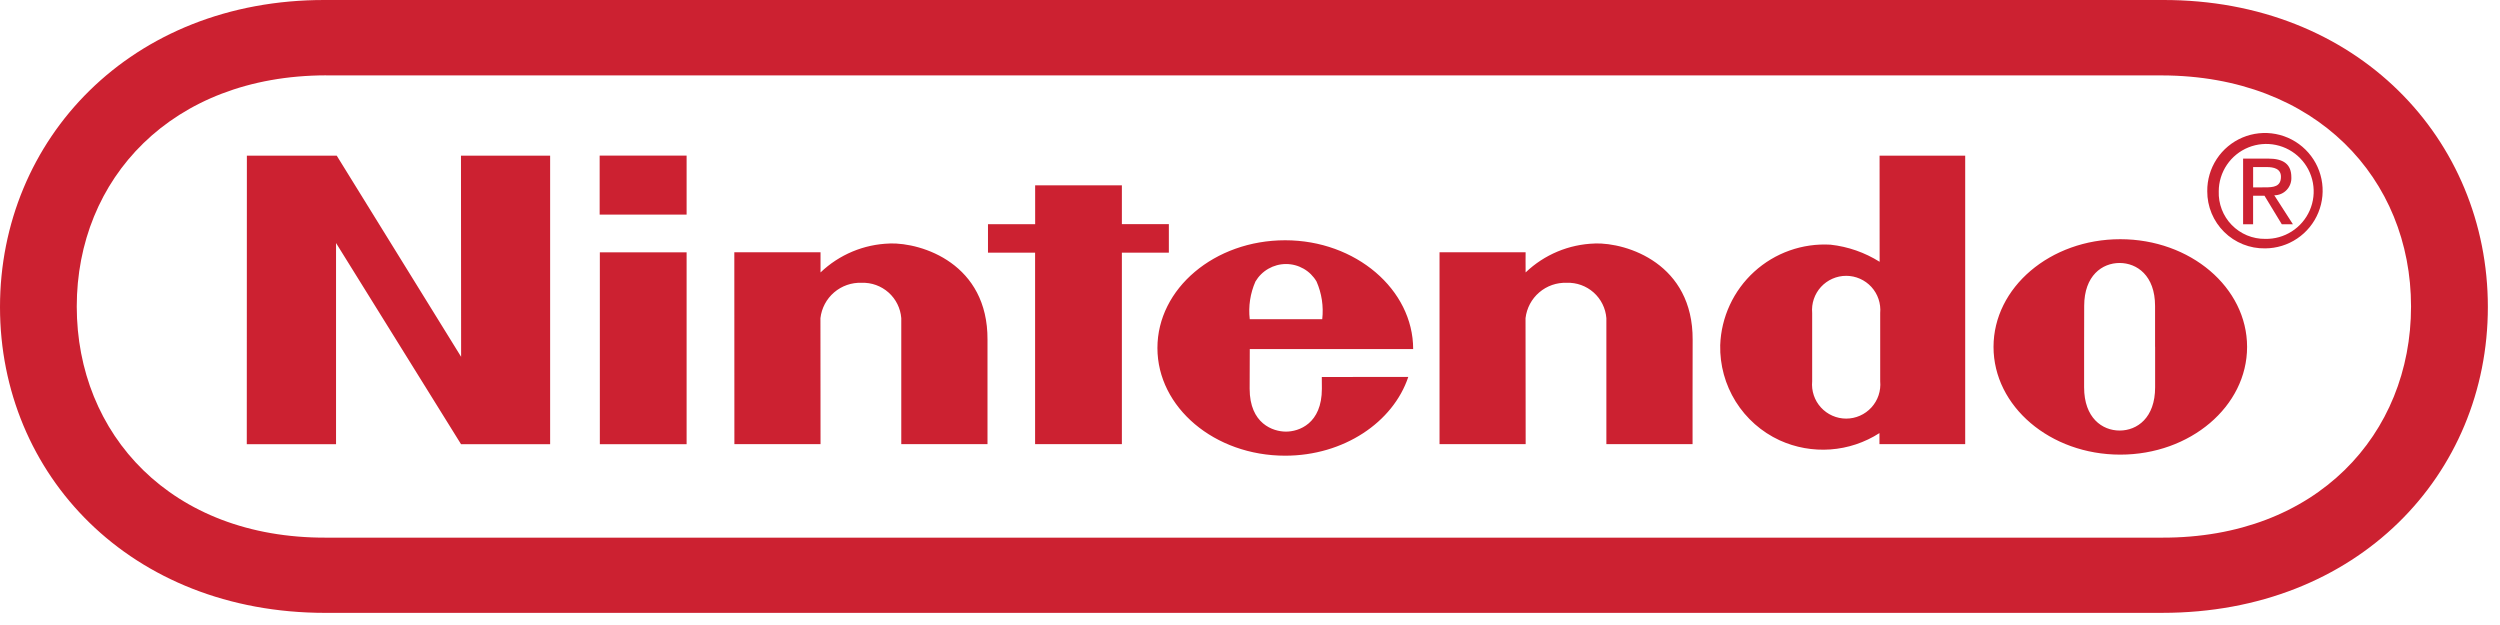 <svg width="188" height="47" viewBox="0 0 188 47" fill="none" xmlns="http://www.w3.org/2000/svg">
<path fill-rule="evenodd" clip-rule="evenodd" d="M24.47 46.088C9.801 46.088 0 35.688 0 23.088C0 10.488 9.826 -0.034 24.449 8.22233e-05H162.638C177.265 -0.034 187.087 10.481 187.087 23.086C187.087 35.691 177.287 46.086 162.614 46.086L24.47 46.088ZM24.515 5.666C12.902 5.686 5.772 13.449 5.772 23.05C5.772 32.651 12.857 40.474 24.515 40.431H162.564C174.222 40.474 181.31 32.65 181.31 23.05C181.31 13.45 174.182 5.692 162.564 5.671H24.515V5.666Z" fill="#CC2131"/>
<path fill-rule="evenodd" clip-rule="evenodd" d="M18.565 11.704H25.321L34.676 26.832L34.665 11.704H41.37V33.404H34.67L25.27 18.275V33.404H18.558L18.565 11.704ZM77.843 13.938H84.365V16.857H87.898V19H84.365V33.4H77.839V19H74.296V16.859H77.844L77.843 13.938ZM45.108 18.974H51.633V33.402H45.108V18.974ZM45.094 11.7H51.633V16.136H45.094V11.7ZM162.065 26.072C162.065 26.072 162.065 28.25 162.065 29.127C162.065 31.427 160.708 32.377 159.397 32.377C158.086 32.377 156.725 31.426 156.725 29.127C156.725 28.25 156.725 26.018 156.725 26.018C156.725 26.018 156.731 23.885 156.731 23.008C156.731 20.718 158.092 19.776 159.393 19.776C160.694 19.776 162.061 20.718 162.061 23.008C162.061 23.885 162.061 25.5 162.061 26.082V26.072H162.065ZM159.444 17.988C154.18 17.988 149.913 21.616 149.913 26.088C149.913 30.56 154.181 34.188 159.444 34.188C164.707 34.188 168.981 30.561 168.981 26.088C168.981 21.615 164.714 17.988 159.444 17.988ZM141.344 11.704H147.783V33.398H141.335V32.568C140.228 33.28 138.96 33.703 137.648 33.797C136.335 33.892 135.02 33.655 133.823 33.109C132.464 32.48 131.318 31.468 130.525 30.198C129.733 28.927 129.328 27.454 129.36 25.957C129.396 24.912 129.642 23.885 130.081 22.937C130.52 21.988 131.144 21.137 131.917 20.433C132.69 19.729 133.595 19.186 134.581 18.837C135.566 18.488 136.611 18.339 137.655 18.4C138.967 18.544 140.23 18.985 141.348 19.687L141.344 11.704ZM141.391 26.115V23.537C141.422 23.182 141.379 22.824 141.265 22.487C141.151 22.149 140.967 21.839 140.727 21.576C140.486 21.314 140.194 21.104 139.867 20.96C139.541 20.817 139.189 20.742 138.833 20.742C138.476 20.742 138.124 20.817 137.798 20.96C137.472 21.104 137.179 21.314 136.938 21.576C136.698 21.839 136.515 22.149 136.4 22.487C136.286 22.824 136.243 23.182 136.275 23.537C136.275 24.273 136.275 26.109 136.275 26.109C136.275 26.109 136.275 27.904 136.275 28.673C136.242 29.029 136.283 29.387 136.397 29.726C136.51 30.065 136.693 30.377 136.934 30.641C137.175 30.905 137.468 31.116 137.795 31.26C138.122 31.405 138.475 31.479 138.833 31.479C139.19 31.479 139.543 31.405 139.87 31.26C140.197 31.116 140.491 30.905 140.731 30.641C140.972 30.377 141.155 30.065 141.269 29.726C141.382 29.387 141.424 29.029 141.391 28.673V26.115ZM66.906 18.307C69.344 18.24 74.296 19.837 74.26 25.551C74.253 26.563 74.26 33.399 74.26 33.399H67.776V23.924C67.717 23.182 67.375 22.492 66.82 21.997C66.265 21.502 65.54 21.24 64.797 21.266C64.04 21.237 63.301 21.495 62.726 21.988C62.151 22.48 61.784 23.172 61.697 23.924L61.704 33.399H55.226L55.221 18.972H61.704C61.704 18.972 61.697 20.134 61.704 20.488C63.109 19.145 64.961 18.37 66.904 18.312L66.906 18.307ZM119.933 18.307C122.367 18.24 127.318 19.837 127.287 25.551C127.277 26.563 127.281 33.399 127.281 33.399H120.799V23.924C120.741 23.182 120.398 22.491 119.843 21.996C119.288 21.501 118.563 21.239 117.82 21.266C117.063 21.238 116.324 21.496 115.75 21.989C115.175 22.481 114.808 23.172 114.72 23.924L114.73 33.399H108.253V18.972H114.726C114.726 18.972 114.716 20.134 114.726 20.488C116.132 19.144 117.986 18.369 119.931 18.312L119.933 18.307ZM93.981 24.002C93.869 23.037 94.017 22.059 94.409 21.17C94.645 20.77 94.981 20.438 95.385 20.208C95.788 19.977 96.244 19.855 96.709 19.855C97.173 19.855 97.629 19.976 98.031 20.207C98.434 20.437 98.769 20.769 99.004 21.17C99.394 22.059 99.542 23.037 99.432 24.002H93.981ZM99.399 28.354C99.399 28.354 99.405 28.418 99.405 29.231C99.405 31.87 97.669 32.458 96.705 32.458C95.741 32.458 93.973 31.87 93.973 29.231C93.973 28.438 93.983 26.251 93.983 26.251H106.27C106.27 21.775 101.952 18.068 96.645 18.068C91.338 18.068 87.038 21.696 87.038 26.168C87.038 30.64 91.338 34.268 96.645 34.268C101.045 34.268 104.764 31.754 105.903 28.344L99.396 28.35L99.399 28.354ZM169.433 16.867H168.681V11.926H170.565C171.729 11.926 172.309 12.357 172.309 13.326C172.319 13.501 172.293 13.675 172.233 13.84C172.173 14.004 172.08 14.155 171.96 14.282C171.84 14.41 171.695 14.511 171.534 14.581C171.374 14.65 171.201 14.686 171.026 14.687L172.426 16.863H171.59L170.29 14.72H169.433V16.863V16.867ZM170.327 14.089C170.962 14.089 171.527 14.045 171.527 13.289C171.527 12.678 170.972 12.563 170.455 12.563H169.435V14.093L170.327 14.089Z" fill="#CC2131"/>
<path fill-rule="evenodd" clip-rule="evenodd" d="M165.986 14.383C165.977 13.524 166.224 12.681 166.694 11.962C167.165 11.243 167.839 10.68 168.63 10.344C169.422 10.009 170.295 9.916 171.139 10.077C171.983 10.239 172.76 10.647 173.372 11.251C173.984 11.854 174.403 12.626 174.575 13.468C174.748 14.31 174.666 15.184 174.341 15.98C174.016 16.776 173.462 17.457 172.749 17.937C172.036 18.418 171.197 18.675 170.338 18.678C169.768 18.688 169.203 18.584 168.674 18.372C168.145 18.16 167.664 17.845 167.259 17.445C166.854 17.045 166.532 16.568 166.313 16.043C166.095 15.517 165.983 14.952 165.986 14.383ZM170.338 17.964C171.046 17.98 171.744 17.785 172.342 17.403C172.939 17.022 173.409 16.471 173.693 15.82C173.976 15.17 174.059 14.451 173.931 13.753C173.804 13.056 173.472 12.412 172.977 11.904C172.482 11.396 171.847 11.047 171.153 10.901C170.46 10.755 169.738 10.82 169.081 11.085C168.423 11.351 167.86 11.807 167.463 12.394C167.065 12.982 166.852 13.674 166.85 14.383C166.833 14.85 166.911 15.316 167.079 15.752C167.247 16.188 167.502 16.585 167.828 16.92C168.154 17.254 168.544 17.519 168.976 17.699C169.407 17.878 169.87 17.969 170.338 17.964Z" fill="#CC2131"/>
</svg>
